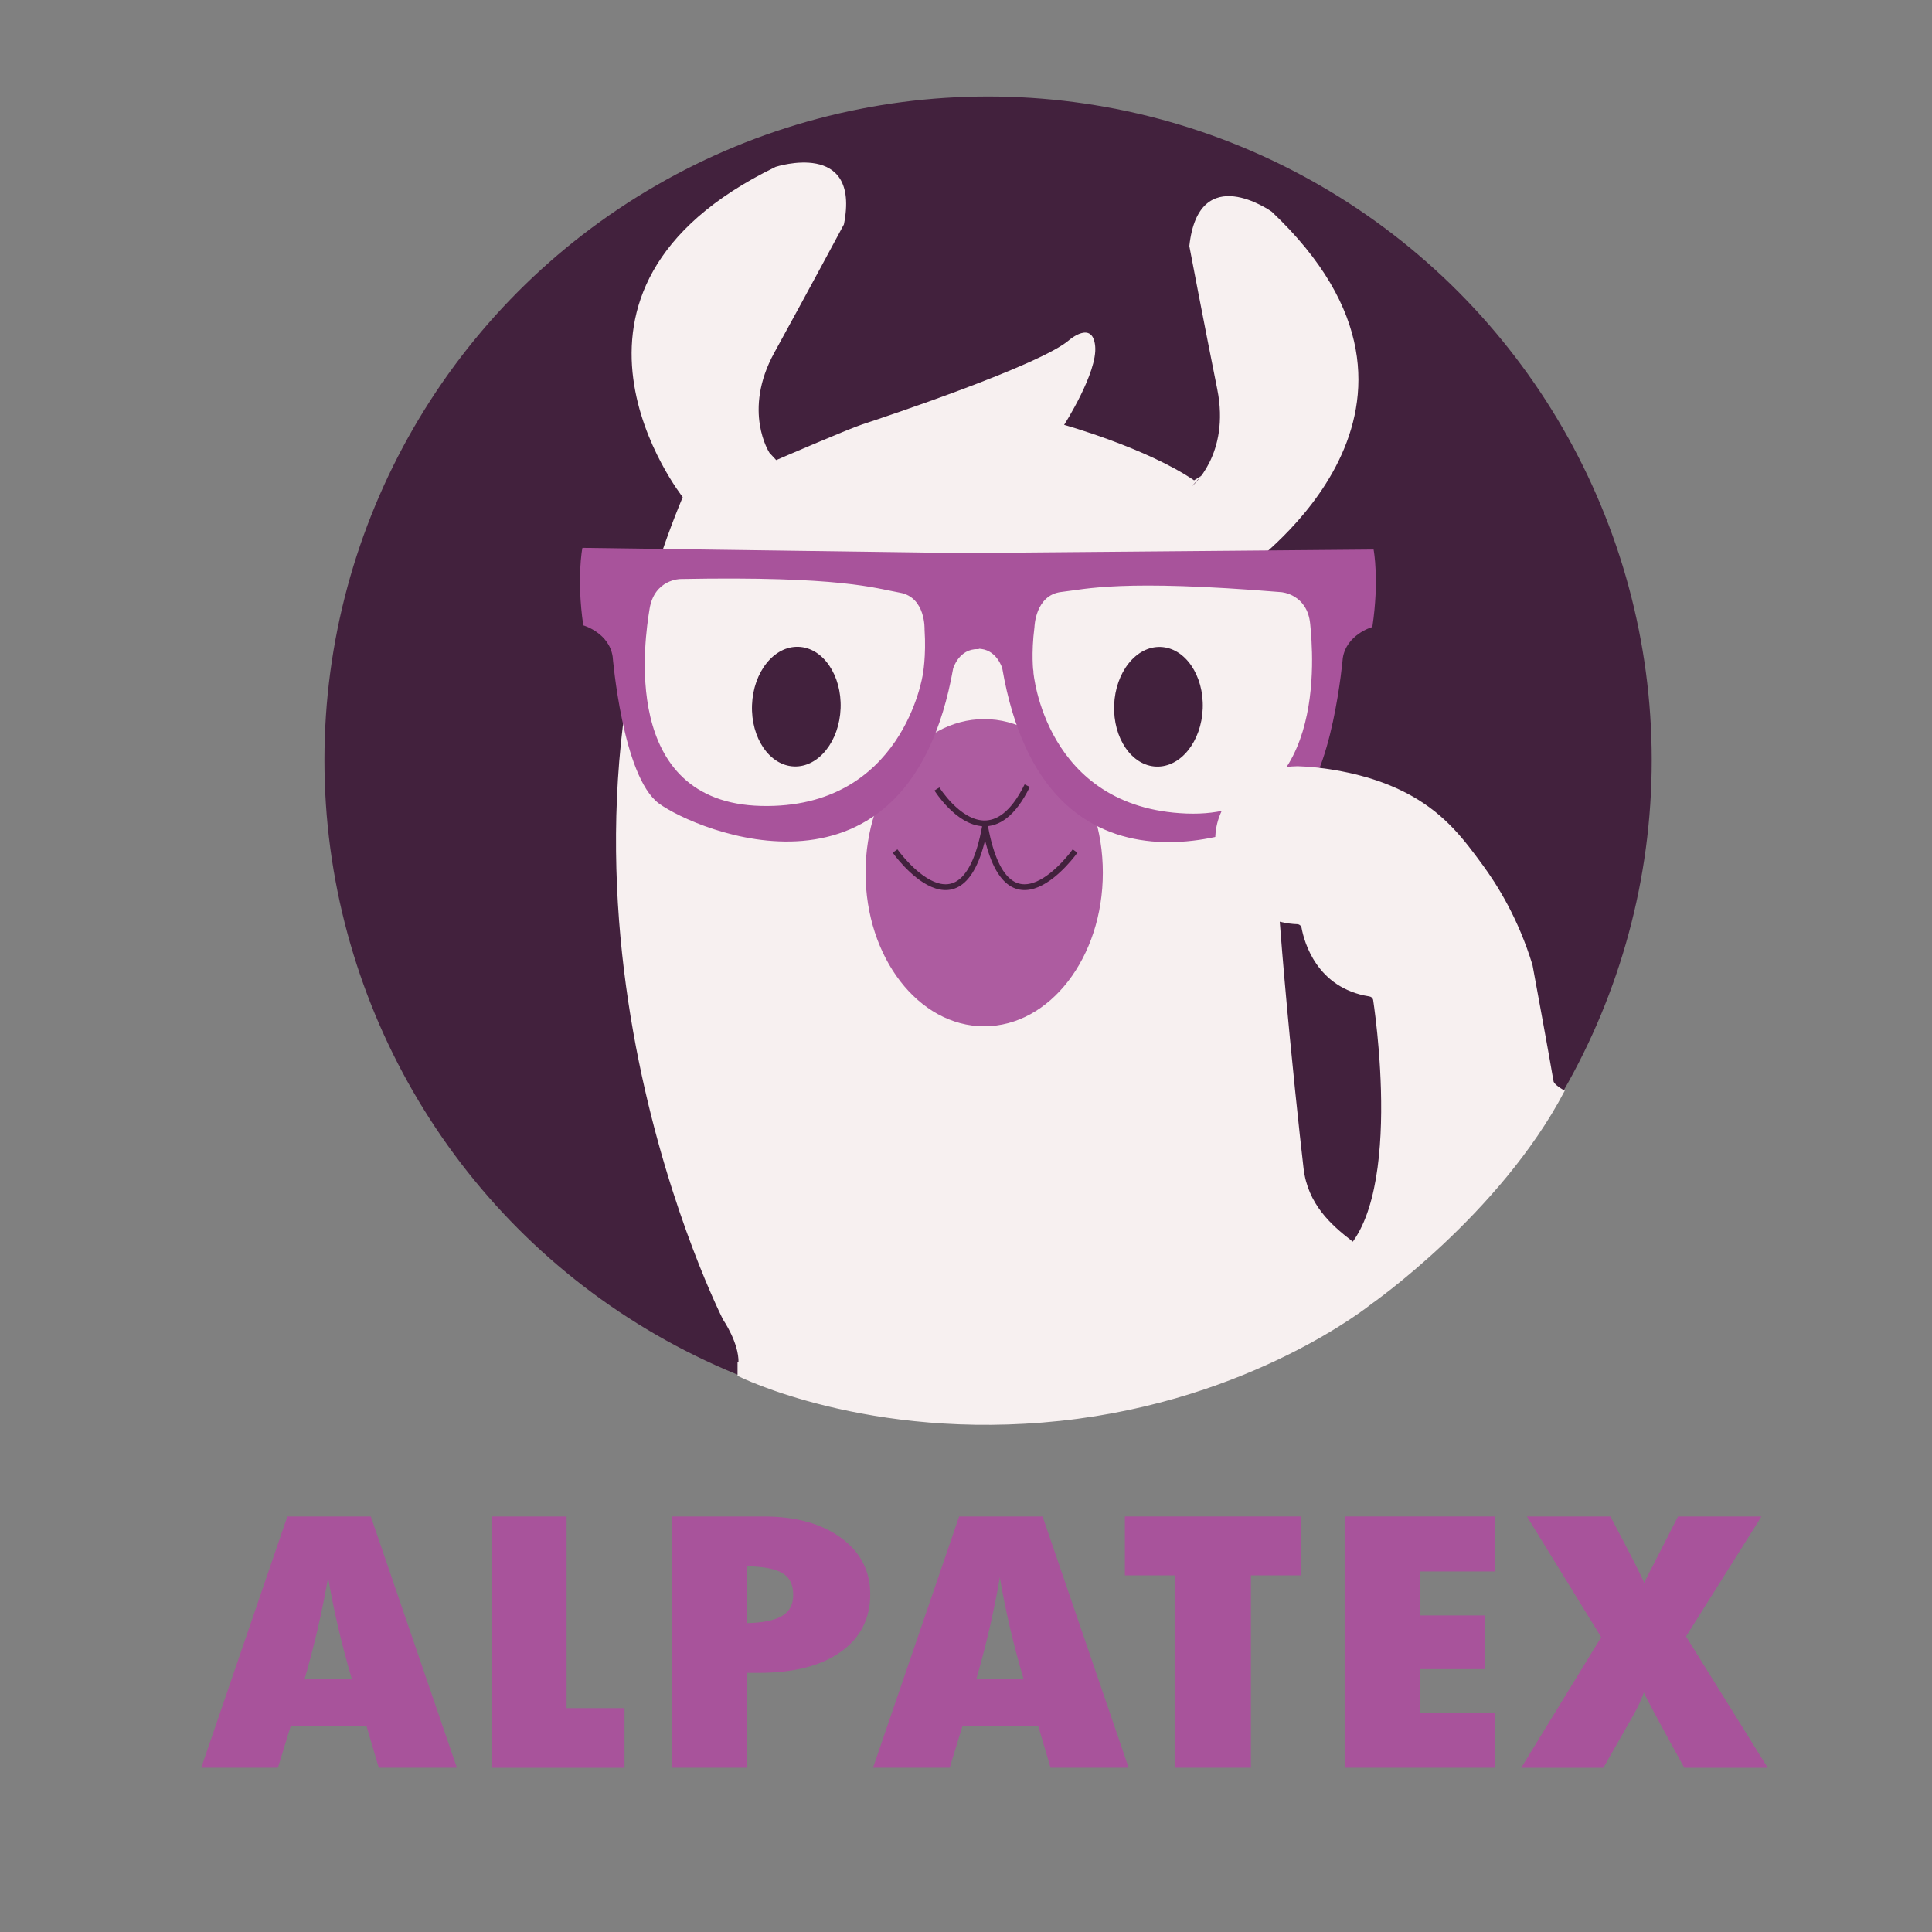 <?xml version="1.0" encoding="utf-8"?>
<!-- Generator: Adobe Illustrator 26.1.0, SVG Export Plug-In . SVG Version: 6.00 Build 0)  -->
<svg version="1.1" xmlns="http://www.w3.org/2000/svg" xmlns:xlink="http://www.w3.org/1999/xlink" x="0px" y="0px"
	 viewBox="0 0 1000 1000" style="enable-background:new 0 0 1000 1000;" xml:space="preserve">
<rect x="0" y="0" width="1000" height="1000" fill="#808080" stroke="none"/>
<style type="text/css">
	.st0{fill:none;stroke:#C582B7;stroke-miterlimit:10;}
	.st1{fill:#A8539B;stroke:#A8539B;stroke-miterlimit:10;}
	.st2{fill:#F5EB78;}
	.st3{fill:#FFFFFF;}
	.st4{fill:#569C33;}
	.st5{fill:#42213D;}
	.st6{fill:none;stroke:#42213D;stroke-miterlimit:10;}
	.st7{fill:#F7F0F0;}
	.st8{fill:#AD5CA0;stroke:#AD5CA0;stroke-miterlimit:10;}
	.st9{fill:none;stroke:#42213D;stroke-width:3;stroke-miterlimit:10;}
	.st10{fill:#F7F0F0;stroke:#F7F0F0;stroke-miterlimit:10;}
</style>
<g id="Capa_2">
</g>
<g id="Capa_7">
</g>
<g id="Capa_1">
	<path class="st0" d="M-7.23,851.74"/>
	<path class="st0" d="M-45.87,946.51"/>
	<line class="st1" x1="353.67" y1="662.68" x2="353.67" y2="668.45"/>
	<line class="st1" x1="353.67" y1="662.68" x2="351.49" y2="667.55"/>
	<line class="st2" x1="353.67" y1="662.68" x2="353.67" y2="668.45"/>
	<path class="st3" d="M578.85,736.17"/>
	<path class="st3" d="M353.67,662.68"/>
	<path class="st4" d="M499.9,753.21"/>
	<g>
		<path class="st1" d="M235.79,914.49h-39.35l-6.37-21.56h-39.98l-6.62,21.56h-38.61l44.23-129.07h42.48L235.79,914.49z
			 M182.82,869.73c-5.67-19.21-9.91-37.48-12.74-54.82h-0.5c-3,17.86-7.21,36.13-12.62,54.82H182.82z"/>
		<path class="st1" d="M254.91,785.42h37.85v99.2h29.98v29.88h-67.84V785.42z"/>
		<path class="st1" d="M348.36,785.42h46.85c16.49,0,29.74,3.64,39.73,10.92c10,7.29,14.99,16.89,14.99,28.81
			c0,12.57-5.06,22.42-15.18,29.54c-10.12,7.12-24.13,10.68-42.04,10.68h-6.5v49.12h-37.85V785.42z M386.21,810.17v30.46
			c8.5-0.13,14.76-1.38,18.8-3.77c4.04-2.38,6.06-6.15,6.06-11.31c0-5.54-1.96-9.46-5.87-11.75
			C401.29,811.51,394.96,810.3,386.21,810.17z"/>
		<path class="st1" d="M583.49,914.49h-39.35l-6.37-21.56h-39.98l-6.62,21.56h-38.6l44.23-129.07h42.48L583.49,914.49z
			 M530.51,869.73c-5.67-19.21-9.91-37.48-12.74-54.82h-0.5c-3,17.86-7.21,36.13-12.62,54.82H530.51z"/>
		<path class="st1" d="M582.74,785.42h90.33v29.49h-26.11v99.58H608.6v-99.58h-25.86V785.42z"/>
		<path class="st1" d="M696.55,785.42h76.58v27.46h-38.73v23.78h33.61v26.78h-33.61v23.49h38.98v27.55h-76.83V785.42z"/>
		<path class="st1" d="M791.25,785.42h41.98c10.74,20.24,16.62,31.84,17.62,34.81h0.5c0.17-0.9,1.75-4.19,4.75-9.86l12.74-24.94
			h41.98l-38.73,61.59l41.98,67.49h-41.98c-13.41-24.3-20.41-37.38-20.99-39.25h-0.5c-1.42,4.13-3.29,8.22-5.62,12.28l-15.37,26.97
			h-41.35l41.1-67.1L791.25,785.42z"/>
	</g>
	<path class="st3" d="M731.5,541.07"/>
	<circle class="st5" cx="511.43" cy="393.44" r="343.5"/>
	<path class="st6" d="M714.28,379.74"/>
	<path class="st7" d="M621.79,246.28l-3.74,2.35c-24.71-16.79-67.26-28.72-67.26-28.72s17.36-27.07,16.07-40.72
		s-13.39-3.23-13.39-3.23c-14.83,13.09-97.77,40.64-107.24,43.74c-7.48,2.45-44.46,18.45-44.46,18.45l-3.49-3.76
		c0,0-14.16-21.55,2.53-51.9s36-66.34,36-66.34c8.77-44.15-35.33-29.78-35.33-29.78c-132.42,64.34-48.1,170.94-48.1,170.94
		c-88.45,211.23,20.92,425.81,20.92,425.81s8.24,11.96,7.94,22.21c7.88,7.22,178.35,65.51,308.39-27.35l13.05-8.93l8.47-6.3
		c11.51-15.11-33.11-20.79-37.44-58.07c-4.28-36.79-16.78-157.04-15.36-197.31c1.89-53.36-9.03-103.29-11.72-114.65
		c-0.37-1.57,117.61-82.08,10.59-183.17c0,0-37.76-26.94-42.63,17.81c0,0,7.62,40.11,14.45,74.08s-13.15,50.27-13.15,50.27
		L621.79,246.28z"/>
	<path class="st8" d="M570.33,451.7c0,43.63-27.27,79-60.91,79s-60.91-35.37-60.91-79s27.27-79,60.91-79S570.33,408.07,570.33,451.7
		z"/>
	<path class="st9" d="M484.95,408.38c0,0,10.7,17.22,23.97,17.8c7.26,0.32,15.29-4.34,22.77-19.52"/>
	<path class="st9" d="M556.45,440.49c0,0-36.15,50.97-47.03-15.32"/>
	<path class="st1" d="M526.86,286.52l183.69-1.58c0,0,2.87,15.42-0.68,39.23c0,0-13.36,3.86-15.33,16.35c0,0-5.44,62.04-24.19,75.64
		c-18.74,13.6-128.61,60.13-151.11-70.43c0,0-3.01-10.58-13.22-10.44l-0.53-48.61L526.86,286.52z"/>
	<path class="st10" d="M535.94,324.59c0,0,0.39-16.21,13.44-17.69c13.05-1.47,30.72-6.72,113.82,0.1c0,0,12.98,0.94,14.45,15.94
		c1.47,14.99,9.39,100.48-63.55,97.64s-78.73-72.76-78.73-72.76S534.15,338.44,535.94,324.59z"/>
	<path class="st1" d="M485.55,286.6l-183.68-2.53c0,0-2.95,15.4,0.48,39.23c0,0,13.34,3.93,15.25,16.43c0,0,5.12,62.07,23.79,75.77
		c18.67,13.7,128.3,60.8,151.48-69.65c0,0,3.06-10.57,13.27-10.37l0.79-48.61L485.55,286.6z"/>
	<path class="st10" d="M478.05,325.77c0,0,0.63-16.2-12.3-18.5c-12.93-2.29-30.23-8.64-113.6-7.07c0,0-13.02,0.12-15.43,15
		c-2.41,14.87-15.7,99.69,57.27,101.45c72.97,1.76,83.16-67.65,83.16-67.65S478.96,339.7,478.05,325.77z"/>
	
		<ellipse transform="matrix(0.037 -0.999 0.999 0.037 31.693 764.074)" class="st5" cx="412.26" cy="365.59" rx="30.99" ry="22.95"/>
	<path class="st0" d="M694.34,471.86"/>
	<path class="st7" d="M705.38,674.42c50.78-26.88,94-105.97,98.34-114.1c0.24-0.45,0.32-0.95,0.24-1.45
		c-1.22-7.7-10.19-56.44-10.72-59.28c-0.02-0.1-0.04-0.18-0.07-0.27c-7.33-23.97-18.12-41.25-25.97-51.91
		c-9.2-12.51-18.77-25.51-36.67-35.53c-16.06-8.99-32.48-12.02-39.23-13.22c-7.91-1.4-14.68-1.9-19.61-2.07
		c-18.07,0.15-33.98,10.02-40.08,24.79c-7.18,17.39,2.58,33.51,4.69,36.77c1.32,2.04,9.91,14.91,26.44,19
		c3.34,0.83,6.34,1.13,8.72,1.21c1.11,0.04,2.03,0.82,2.23,1.92c1.29,6.99,7.7,31.16,35.08,35.46c1.02,0.16,1.84,0.94,1.99,1.97
		c2.24,15.09,16.87,124.36-26.87,137.02c-0.17,0.05-0.35,0.08-0.52,0.1l0,0c-2.16,0.18-2.94,2.94-1.19,4.23l20.71,15.18
		C703.62,674.76,704.58,674.84,705.38,674.42z"/>
	<path class="st3" d="M803.58,559.39"/>
	<path class="st10" d="M382.25,705.35v6.48c0,0,67.26,33.7,166.57,23.11s160.5-60.24,160.5-60.24s66.54-46.41,99.94-109.98
		c0,0-5.77-3.05-5.68-5.32c0.09-2.27-126.03,145.43-217.76,148.69C494.09,711.34,382.25,705.35,382.25,705.35z"/>
	<path class="st9" d="M463.28,440.49c0,0,36.15,50.97,47.03-15.32"/>
	
		<ellipse transform="matrix(0.037 -0.999 0.999 0.037 212.195 951.366)" class="st5" cx="599.67" cy="365.59" rx="30.99" ry="22.95"/>
</g>
<g id="Capa_3">
	<g id="Capa_4">
	</g>
</g>
<g id="Capa_5">
</g>
<g id="Capa_6">
	<g>
	</g>
	<g>
	</g>
	<g>
	</g>
	<g>
	</g>
	<g>
	</g>
	<g>
	</g>
</g>
</svg>
